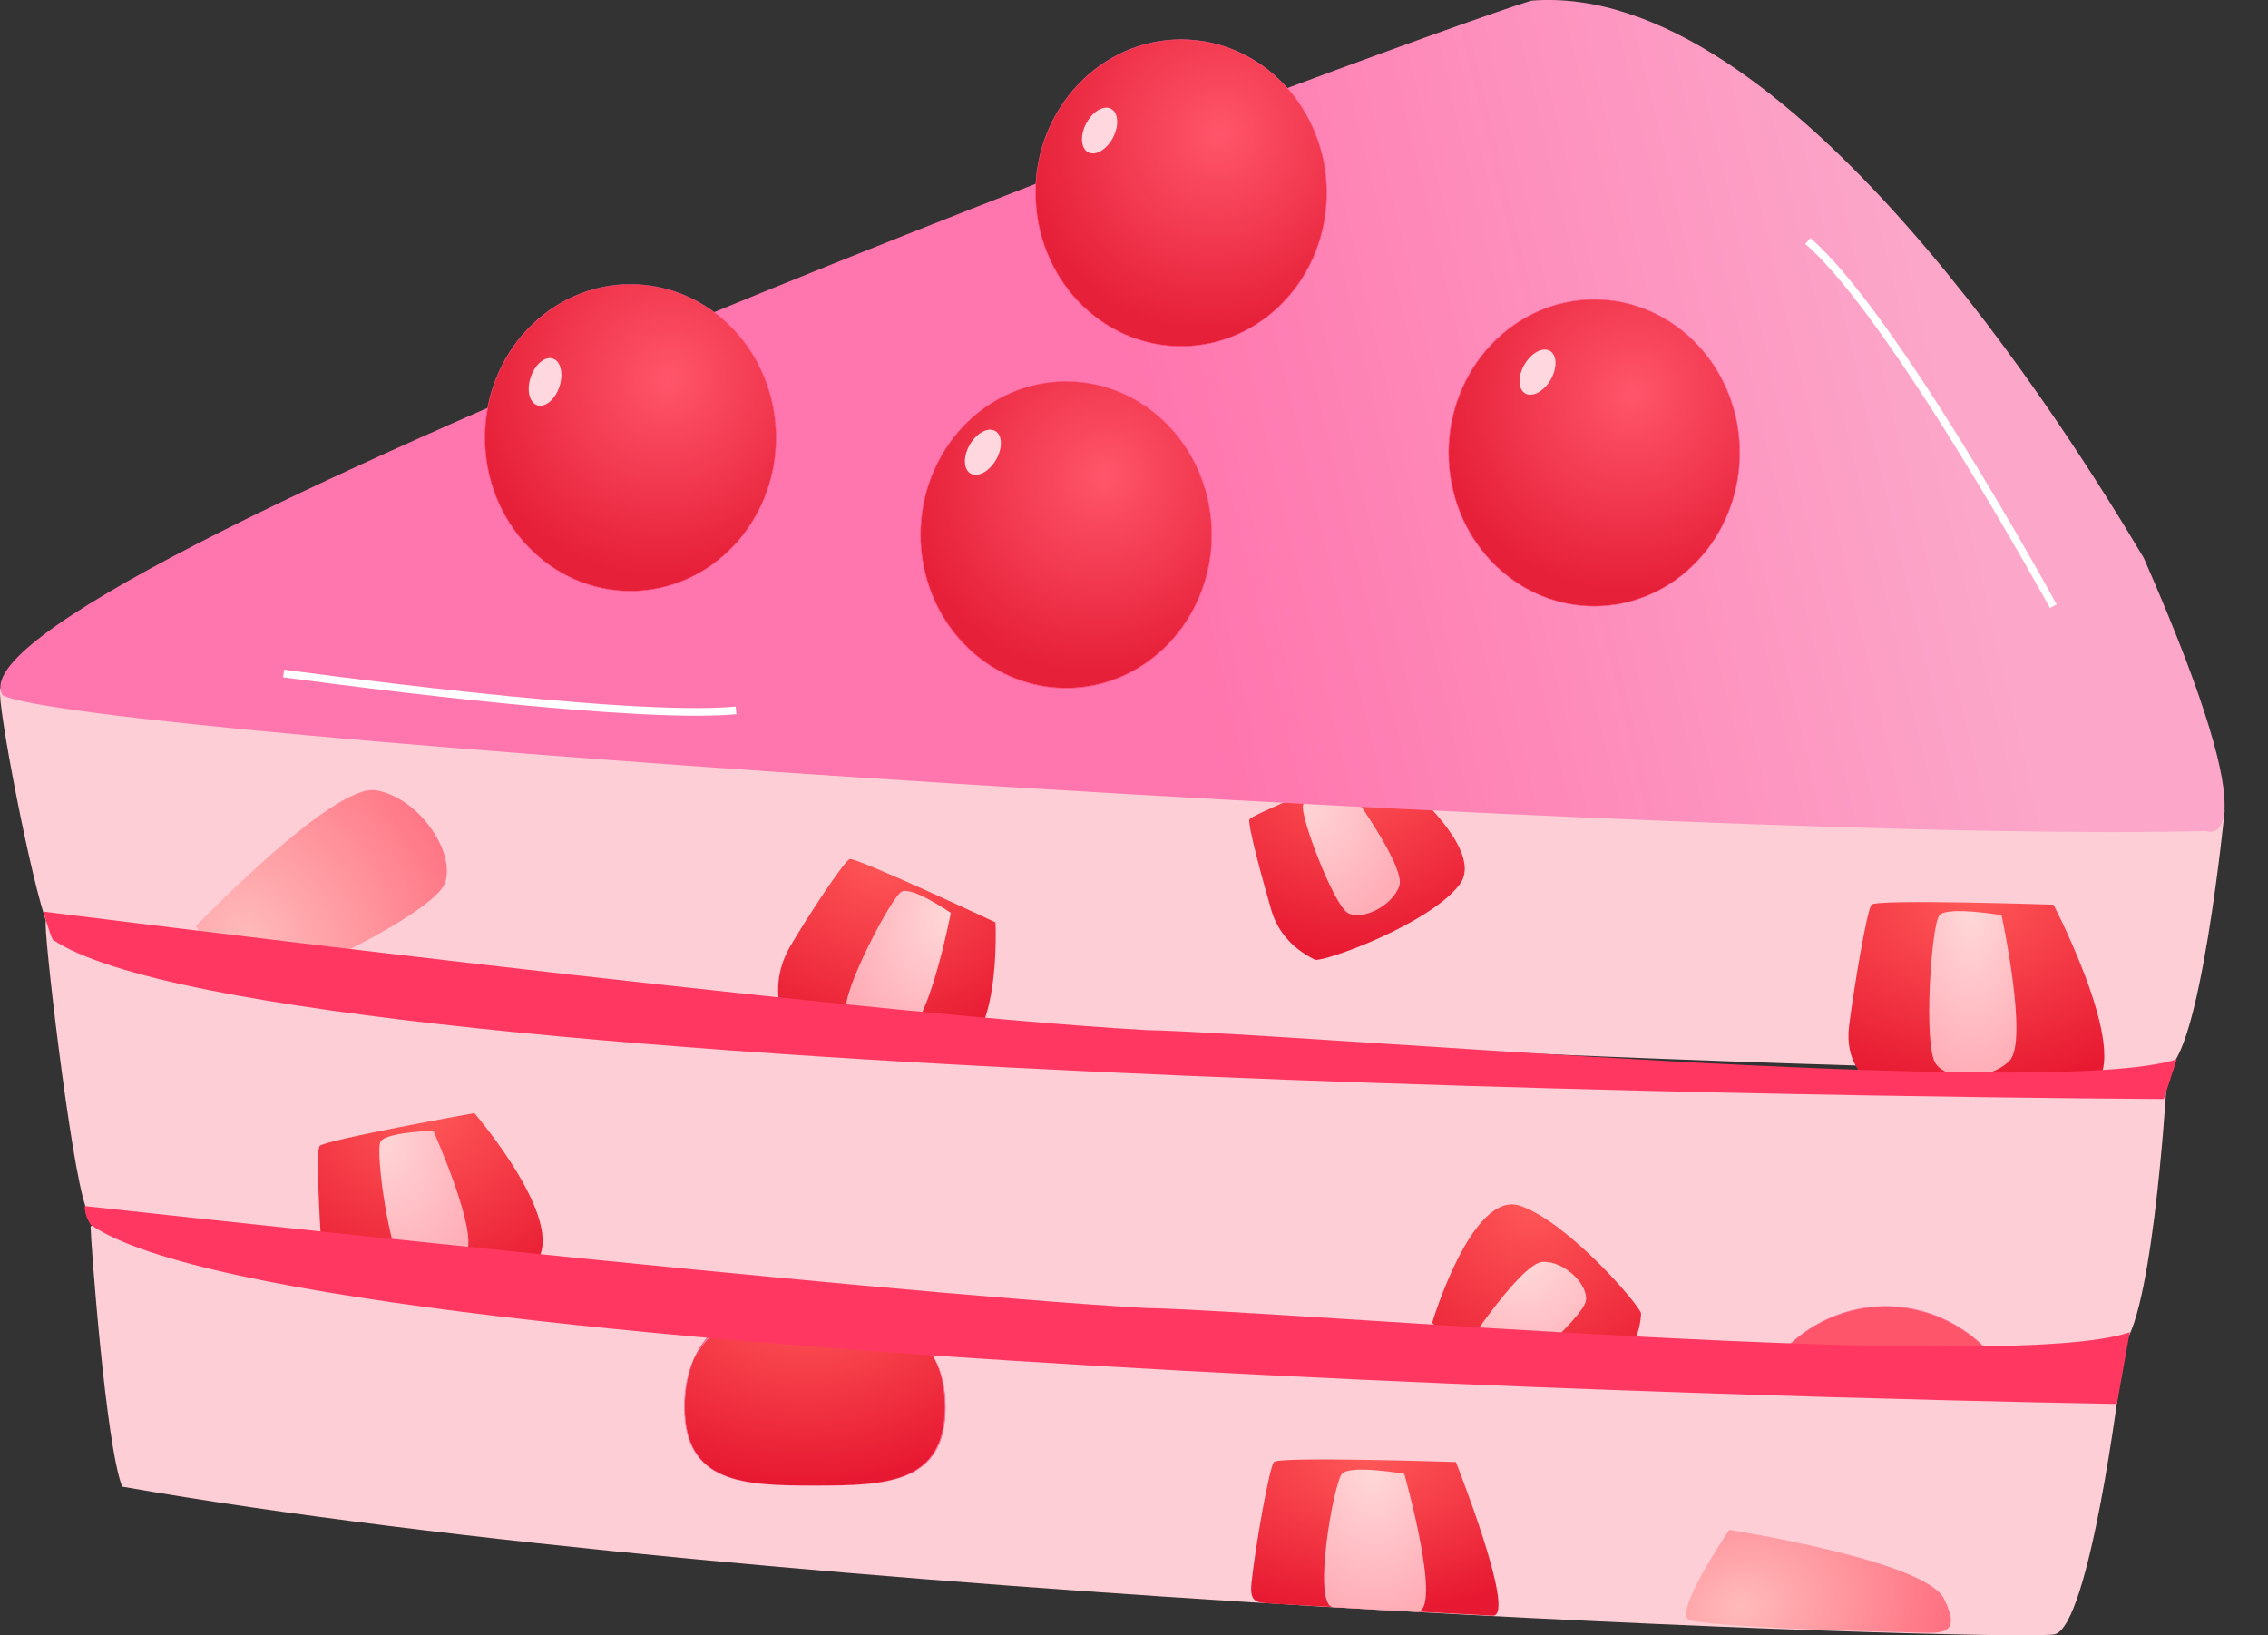 <svg width="43" height="31" viewBox="0 0 43 31" fill="none" xmlns="http://www.w3.org/2000/svg">
<rect x="0" y="0" width="43" height="31" fill="#333333" stroke="none"/>
<path d="M42.18 15.355C42.18 15.355 41.712 20.126 41.046 20.281C40.179 20.436 13.156 19.728 0.914 17.573C0.603 16.796 -0.064 13.312 0.004 13.069C0.072 12.889 -0.974 13.535 10.999 14.292C17.984 15.132 41.201 15.709 42.18 15.355Z" fill="#FDCED6"/>
<path d="M26.156 14.442C26.156 14.442 28.249 16.02 27.67 16.772C27.091 17.524 25.11 18.238 24.935 18.194C24.555 18.014 24.244 17.704 24.112 17.282C23.956 16.748 23.645 15.617 23.689 15.53C23.728 15.442 26.156 14.442 26.156 14.442Z" fill="url(#paint0_radial_1801_11920)"/>
<path d="M25.528 14.889C25.528 14.889 26.662 16.422 26.53 16.796C26.399 17.175 25.82 17.461 25.552 17.306C25.284 17.15 24.642 15.461 24.705 15.262C24.773 15.063 25.528 14.889 25.528 14.889Z" fill="url(#paint1_radial_1801_11920)"/>
<path d="M41.07 20.659C41.07 20.659 40.783 25.43 40.136 25.585C39.313 25.741 13.38 25.032 1.625 22.877C1.338 22.101 0.803 17.485 0.871 17.461C1.051 17.393 -0.175 18.771 11.331 19.524C18.028 20.349 40.111 21.014 41.07 20.659Z" fill="#FDCED6"/>
<path d="M18.874 17.485C18.874 17.485 19.005 19.999 17.934 20.067C16.864 20.135 14.931 19.46 14.844 19.305C14.688 18.863 14.732 18.373 14.975 17.951C15.287 17.417 15.997 16.33 16.109 16.286C16.226 16.243 18.874 17.485 18.874 17.485Z" fill="url(#paint2_radial_1801_11920)"/>
<path d="M18.027 17.306C18.027 17.306 17.628 19.368 17.205 19.567C16.781 19.766 16.134 19.48 16.046 19.145C15.959 18.81 16.893 17.015 17.093 16.903C17.292 16.796 18.027 17.306 18.027 17.306Z" fill="url(#paint3_radial_1801_11920)"/>
<path d="M38.51 27.672C38.51 28.443 38.219 29.183 37.701 29.728C37.184 30.273 36.482 30.579 35.75 30.579C35.018 30.579 34.316 30.273 33.798 29.728C33.281 29.183 32.99 28.443 32.99 27.672C32.99 26.901 33.281 26.162 33.798 25.617C34.316 25.071 35.018 24.765 35.75 24.765C36.482 24.765 37.184 25.071 37.701 25.617C38.219 26.162 38.51 26.901 38.51 27.672Z" fill="#FF556A"/>
<path d="M35.749 30.584C37.273 30.584 38.514 29.279 38.514 27.672C38.514 26.066 37.273 24.76 35.749 24.76C34.225 24.76 32.984 26.066 32.984 27.672C32.984 29.279 34.221 30.584 35.749 30.584ZM35.749 24.77C37.268 24.77 38.504 26.071 38.504 27.672C38.504 29.274 37.268 30.575 35.749 30.575C34.23 30.575 32.994 29.274 32.994 27.672C32.994 26.071 34.23 24.77 35.749 24.77Z" fill="#FF6F98"/>
<path d="M41.824 15.753C41.824 15.753 43.158 16.306 40.646 10.579C39.244 8.225 33.9 -0.385 29.028 0.013C26.511 0.79 -1.198 11.045 0.048 13.175C1.381 13.957 32.722 16 41.824 15.753Z" fill="url(#paint4_linear_1801_11920)"/>
<path d="M3.717 17.553C3.717 17.553 6.321 14.845 7.124 14.981C7.928 15.112 8.638 16.136 8.439 16.733C8.239 17.33 5.173 18.771 4.774 18.728C4.37 18.684 3.717 17.553 3.717 17.553Z" fill="url(#paint5_radial_1801_11920)"/>
<path d="M38.933 17.15C38.933 17.15 40.681 20.499 39.468 20.659C38.101 20.839 35.701 20.669 35.521 20.557C35.341 20.446 34.971 20.125 35.059 19.436C35.146 18.747 35.395 17.262 35.482 17.15C35.57 17.039 38.933 17.15 38.933 17.15Z" fill="url(#paint6_radial_1801_11920)"/>
<path d="M37.949 17.349C37.949 17.349 38.46 19.722 38.105 20.101C37.749 20.48 36.946 20.499 36.703 20.169C36.46 19.834 36.615 17.529 36.771 17.349C36.927 17.174 37.949 17.349 37.949 17.349Z" fill="url(#paint7_radial_1801_11920)"/>
<path d="M41.27 20.082L41.026 20.834C41.026 20.834 5.28 20.679 1.002 17.815C0.934 17.684 0.822 17.281 0.822 17.281C0.822 17.281 16.14 19.218 21.747 19.528C24.686 19.591 38.865 20.858 41.27 20.082Z" fill="#FF3761"/>
<path d="M27.153 25.076C27.153 25.076 27.908 22.547 28.823 22.858C29.733 23.169 31.091 24.746 31.115 24.901C31.091 25.323 30.891 25.721 30.56 25.969C30.117 26.304 29.159 26.988 29.047 26.988C28.935 26.983 27.153 25.076 27.153 25.076Z" fill="url(#paint8_radial_1801_11920)"/>
<path d="M27.801 25.518C27.801 25.518 28.848 23.94 29.247 23.921C29.646 23.897 30.113 24.343 30.069 24.654C30.026 24.964 28.668 26.163 28.468 26.163C28.268 26.163 27.801 25.518 27.801 25.518Z" fill="url(#paint9_radial_1801_11920)"/>
<path d="M8.993 21.101C8.993 21.101 10.906 23.319 10.084 24.008C9.261 24.697 6.944 24.984 6.769 24.921C6.589 24.853 6.146 24.367 6.102 23.746C6.058 23.125 5.99 21.839 6.058 21.727C6.122 21.616 8.993 21.101 8.993 21.101Z" fill="url(#paint10_radial_1801_11920)"/>
<path d="M8.215 21.436C8.215 21.436 9.081 23.368 8.838 23.746C8.594 24.125 7.928 24.299 7.66 24.057C7.392 23.814 7.105 21.815 7.217 21.64C7.324 21.46 8.215 21.436 8.215 21.436Z" fill="url(#paint11_radial_1801_11920)"/>
<path d="M40.199 26.119C40.199 26.119 39.62 30.827 38.953 30.982C38.087 31.133 14.582 30.337 2.317 28.182C2.005 27.406 1.718 23.499 1.718 23.256C1.718 23.033 6.303 24.498 9.043 24.654C16.091 25.542 39.197 26.25 40.199 26.119Z" fill="#FDCED6"/>
<path d="M32.786 29.002C32.786 29.002 36.505 29.579 36.86 30.312C37.215 31.045 36.787 30.958 36.144 30.943C34.874 30.914 32.727 30.846 32.051 30.72C31.662 30.647 32.786 29.002 32.786 29.002Z" fill="url(#paint12_radial_1801_11920)"/>
<path d="M27.603 27.716C27.603 27.716 28.752 30.609 28.309 30.628C27.471 30.584 24.405 30.419 24.196 30.405C23.84 30.376 23.685 30.415 23.728 30.002C23.801 29.313 24.064 27.828 24.152 27.716C24.239 27.605 27.603 27.716 27.603 27.716Z" fill="url(#paint13_radial_1801_11920)"/>
<path d="M26.624 27.939C26.624 27.939 27.374 30.584 26.853 30.555C25.558 30.487 25.446 30.473 25.281 30.468C24.867 30.448 25.286 28.119 25.442 27.939C25.597 27.76 26.624 27.939 26.624 27.939Z" fill="url(#paint14_radial_1801_11920)"/>
<path d="M15.356 24.653C13.993 24.653 12.981 25.226 12.981 26.672C12.981 28.119 14.085 28.162 15.453 28.162C16.821 28.162 17.926 28.119 17.926 26.672C17.916 25.226 16.719 24.653 15.356 24.653Z" fill="url(#paint15_radial_1801_11920)"/>
<path d="M15.448 28.163C16.816 28.163 17.926 28.119 17.926 26.672C17.926 25.226 16.816 24.731 15.448 24.731C14.081 24.731 12.971 25.226 12.971 26.672C12.971 28.119 14.081 28.163 15.448 28.163ZM15.448 24.527C16.806 24.527 17.911 25.236 17.911 26.672C17.911 28.109 16.806 28.163 15.448 28.163C14.09 28.163 12.985 28.114 12.985 26.672C12.985 25.231 14.09 24.527 15.448 24.527Z" fill="#FF6F98"/>
<path d="M40.379 25.256L40.136 26.614C40.136 26.614 5.835 26.076 1.718 23.217C1.65 23.105 1.606 22.994 1.606 22.863C1.606 22.863 16.295 24.484 21.683 24.794C24.506 24.853 38.086 26.051 40.379 25.256Z" fill="#FF3761"/>
<path d="M32.984 8.584C32.984 8.966 32.913 9.344 32.774 9.697C32.636 10.05 32.432 10.37 32.176 10.64C31.92 10.91 31.616 11.124 31.281 11.27C30.946 11.416 30.587 11.492 30.225 11.492C29.862 11.492 29.503 11.416 29.169 11.27C28.834 11.124 28.529 10.91 28.273 10.64C28.017 10.37 27.814 10.05 27.675 9.697C27.536 9.344 27.465 8.966 27.465 8.584C27.465 8.203 27.536 7.825 27.675 7.472C27.814 7.119 28.017 6.799 28.273 6.529C28.529 6.259 28.834 6.045 29.169 5.899C29.503 5.752 29.862 5.677 30.225 5.677C30.587 5.677 30.946 5.752 31.281 5.899C31.616 6.045 31.92 6.259 32.176 6.529C32.432 6.799 32.636 7.119 32.774 7.472C32.913 7.825 32.984 8.203 32.984 8.584Z" fill="url(#paint16_radial_1801_11920)"/>
<path d="M30.226 11.496C31.749 11.496 32.99 10.191 32.99 8.584C32.99 6.978 31.749 5.672 30.226 5.672C28.702 5.672 27.461 6.978 27.461 8.584C27.461 10.191 28.702 11.496 30.226 11.496ZM30.226 5.682C31.744 5.682 32.98 6.983 32.98 8.584C32.98 10.186 31.744 11.487 30.226 11.487C28.707 11.487 27.471 10.186 27.471 8.584C27.476 6.983 28.707 5.682 30.226 5.682Z" fill="#FF5485"/>
<path d="M14.713 8.298C14.713 8.68 14.642 9.058 14.503 9.41C14.364 9.763 14.161 10.083 13.905 10.353C13.648 10.623 13.344 10.838 13.009 10.984C12.674 11.13 12.316 11.205 11.953 11.205C11.591 11.205 11.232 11.13 10.897 10.984C10.562 10.838 10.258 10.623 10.002 10.353C9.745 10.083 9.542 9.763 9.403 9.41C9.265 9.058 9.193 8.68 9.193 8.298C9.193 7.916 9.265 7.538 9.403 7.185C9.542 6.833 9.745 6.512 10.002 6.242C10.258 5.972 10.562 5.758 10.897 5.612C11.232 5.466 11.591 5.391 11.953 5.391C12.316 5.391 12.674 5.466 13.009 5.612C13.344 5.758 13.648 5.972 13.905 6.242C14.161 6.512 14.364 6.833 14.503 7.185C14.642 7.538 14.713 7.916 14.713 8.298Z" fill="url(#paint17_radial_1801_11920)"/>
<path d="M11.954 11.21C13.478 11.21 14.719 9.904 14.719 8.298C14.719 6.691 13.478 5.386 11.954 5.386C10.431 5.386 9.189 6.691 9.189 8.298C9.189 9.904 10.431 11.21 11.954 11.21ZM11.954 5.395C13.473 5.395 14.709 6.696 14.709 8.298C14.709 9.899 13.473 11.2 11.954 11.2C10.435 11.2 9.199 9.899 9.199 8.298C9.199 6.696 10.435 5.395 11.954 5.395Z" fill="#FF5485"/>
<path d="M22.973 10.137C22.973 10.908 22.682 11.648 22.164 12.193C21.647 12.738 20.945 13.044 20.213 13.044C19.481 13.044 18.779 12.738 18.261 12.193C17.744 11.648 17.453 10.908 17.453 10.137C17.453 9.366 17.744 8.627 18.261 8.081C18.779 7.536 19.481 7.23 20.213 7.23C20.945 7.23 21.647 7.536 22.164 8.081C22.682 8.627 22.973 9.366 22.973 10.137Z" fill="url(#paint18_radial_1801_11920)"/>
<path d="M20.214 13.054C21.737 13.054 22.979 11.748 22.979 10.142C22.979 8.536 21.737 7.23 20.214 7.23C18.69 7.23 17.449 8.536 17.449 10.142C17.449 11.748 18.686 13.054 20.214 13.054ZM20.214 7.235C21.733 7.235 22.969 8.536 22.969 10.137C22.969 11.739 21.733 13.039 20.214 13.039C18.695 13.039 17.459 11.739 17.459 10.137C17.459 8.536 18.695 7.235 20.214 7.235Z" fill="#FF5485"/>
<path d="M25.154 3.658C25.154 4.429 24.863 5.169 24.346 5.714C23.828 6.259 23.127 6.565 22.395 6.565C21.663 6.565 20.961 6.259 20.443 5.714C19.925 5.169 19.635 4.429 19.635 3.658C19.635 2.887 19.925 2.148 20.443 1.602C20.961 1.057 21.663 0.751 22.395 0.751C23.127 0.751 23.828 1.057 24.346 1.602C24.863 2.148 25.154 2.887 25.154 3.658Z" fill="url(#paint19_radial_1801_11920)"/>
<path d="M22.394 6.57C23.917 6.57 25.158 5.265 25.158 3.658C25.158 2.052 23.917 0.746 22.394 0.746C20.87 0.746 19.629 2.052 19.629 3.658C19.629 5.265 20.865 6.57 22.394 6.57ZM22.394 0.756C23.912 0.756 25.148 2.056 25.148 3.658C25.148 5.26 23.912 6.56 22.394 6.56C20.875 6.56 19.639 5.26 19.639 3.658C19.639 2.056 20.875 0.756 22.394 0.756Z" fill="#FF5485"/>
<path d="M29.4 7.198C29.338 7.305 29.252 7.392 29.162 7.441C29.071 7.49 28.983 7.496 28.917 7.458C28.851 7.42 28.813 7.341 28.81 7.239C28.807 7.136 28.84 7.018 28.902 6.911C28.933 6.858 28.97 6.81 29.011 6.768C29.051 6.726 29.096 6.692 29.14 6.668C29.185 6.644 29.23 6.63 29.272 6.627C29.314 6.624 29.352 6.632 29.385 6.651C29.417 6.67 29.444 6.699 29.462 6.737C29.48 6.774 29.491 6.82 29.492 6.871C29.493 6.921 29.486 6.976 29.47 7.032C29.454 7.089 29.43 7.145 29.4 7.198Z" fill="#FFD7DE"/>
<path d="M18.884 8.717C18.822 8.824 18.736 8.911 18.646 8.96C18.555 9.009 18.468 9.015 18.402 8.977C18.336 8.939 18.297 8.86 18.294 8.758C18.291 8.655 18.325 8.537 18.387 8.43C18.449 8.323 18.534 8.236 18.625 8.187C18.715 8.138 18.803 8.132 18.869 8.17C18.935 8.208 18.974 8.287 18.976 8.39C18.979 8.492 18.946 8.61 18.884 8.717Z" fill="#FFD7DE"/>
<path d="M10.607 7.331C10.587 7.389 10.561 7.444 10.529 7.493C10.497 7.542 10.461 7.584 10.422 7.617C10.383 7.649 10.342 7.672 10.301 7.683C10.261 7.694 10.222 7.694 10.186 7.682C10.15 7.67 10.118 7.647 10.093 7.613C10.067 7.58 10.048 7.537 10.037 7.488C10.025 7.438 10.022 7.383 10.026 7.325C10.03 7.267 10.043 7.207 10.062 7.149C10.082 7.091 10.108 7.036 10.14 6.987C10.171 6.938 10.208 6.896 10.247 6.863C10.286 6.83 10.327 6.808 10.367 6.797C10.408 6.785 10.447 6.786 10.483 6.798C10.519 6.81 10.55 6.833 10.576 6.866C10.601 6.9 10.62 6.942 10.632 6.992C10.643 7.041 10.647 7.097 10.643 7.155C10.638 7.213 10.626 7.273 10.607 7.331Z" fill="#FFD7DE"/>
<path d="M21.103 2.607C21.046 2.716 20.964 2.807 20.876 2.86C20.788 2.913 20.7 2.923 20.633 2.888C20.565 2.853 20.523 2.776 20.515 2.674C20.508 2.571 20.536 2.452 20.593 2.342C20.65 2.233 20.732 2.142 20.82 2.089C20.908 2.036 20.996 2.026 21.063 2.061C21.131 2.096 21.173 2.173 21.18 2.276C21.188 2.378 21.16 2.497 21.103 2.607Z" fill="#FFD7DE"/>
<path d="M38.866 11.525L38.992 11.457C38.87 11.229 35.94 5.905 34.324 4.512L34.227 4.624C35.828 5.997 38.836 11.472 38.866 11.525Z" fill="white"/>
<path d="M13.209 13.568C13.496 13.568 13.749 13.559 13.963 13.539L13.948 13.394C11.846 13.593 5.45 12.7 5.387 12.695L5.367 12.84C5.426 12.845 10.624 13.568 13.209 13.568Z" fill="white"/>
<defs>
<radialGradient id="paint0_radial_1801_11920" cx="0" cy="0" r="1" gradientUnits="userSpaceOnUse" gradientTransform="translate(25.628 14.364) rotate(88.499) scale(3.833 4.175)">
<stop stop-color="#FF5858"/>
<stop offset="1" stop-color="#E71831"/>
</radialGradient>
<radialGradient id="paint1_radial_1801_11920" cx="0" cy="0" r="1" gradientUnits="userSpaceOnUse" gradientTransform="translate(24.646 14.992) rotate(67.53) scale(2.551 1.909)">
<stop stop-color="#FFD9D9"/>
<stop offset="1" stop-color="#FFAEB8"/>
</radialGradient>
<radialGradient id="paint2_radial_1801_11920" cx="0" cy="0" r="1" gradientUnits="userSpaceOnUse" gradientTransform="translate(16.714 16.206) rotate(88.497) scale(3.867 4.216)">
<stop stop-color="#FF5858"/>
<stop offset="1" stop-color="#E71831"/>
</radialGradient>
<radialGradient id="paint3_radial_1801_11920" cx="0" cy="0" r="1" gradientUnits="userSpaceOnUse" gradientTransform="translate(18.04 17.279) rotate(113.134) scale(2.56 1.854)">
<stop stop-color="#FFD9D9"/>
<stop offset="1" stop-color="#FFAEB8"/>
</radialGradient>
<linearGradient id="paint4_linear_1801_11920" x1="36.462" y1="4.32" x2="-0.001" y2="12.959" gradientUnits="userSpaceOnUse">
<stop stop-color="#FCA7CA"/>
<stop offset="0.409" stop-color="#FF75AD"/>
</linearGradient>
<radialGradient id="paint5_radial_1801_11920" cx="0" cy="0" r="1" gradientUnits="userSpaceOnUse" gradientTransform="translate(4.7 17.787) rotate(-33.232) scale(4.405 5.582)">
<stop stop-color="#FFBABA"/>
<stop offset="1" stop-color="#FF7081"/>
</radialGradient>
<radialGradient id="paint6_radial_1801_11920" cx="0" cy="0" r="1" gradientUnits="userSpaceOnUse" gradientTransform="translate(37.352 17.024) rotate(88.161) scale(3.715 4.955)">
<stop stop-color="#FF5858"/>
<stop offset="1" stop-color="#E71831"/>
</radialGradient>
<radialGradient id="paint7_radial_1801_11920" cx="0" cy="0" r="1" gradientUnits="userSpaceOnUse" gradientTransform="translate(37.363 17.206) rotate(89.271) scale(3.196 1.69)">
<stop stop-color="#FFD9D9"/>
<stop offset="1" stop-color="#FFAEB8"/>
</radialGradient>
<radialGradient id="paint8_radial_1801_11920" cx="0" cy="0" r="1" gradientUnits="userSpaceOnUse" gradientTransform="translate(29.037 22.744) rotate(88.686) scale(4.245 4.048)">
<stop stop-color="#FF5858"/>
<stop offset="1" stop-color="#E71831"/>
</radialGradient>
<radialGradient id="paint9_radial_1801_11920" cx="0" cy="0" r="1" gradientUnits="userSpaceOnUse" gradientTransform="translate(28.881 23.873) rotate(88.604) scale(2.291 2.32)">
<stop stop-color="#FFD9D9"/>
<stop offset="1" stop-color="#FFAEB8"/>
</radialGradient>
<radialGradient id="paint10_radial_1801_11920" cx="0" cy="0" r="1" gradientUnits="userSpaceOnUse" gradientTransform="translate(8.055 21.021) rotate(88.466) scale(3.91 4.352)">
<stop stop-color="#FF5858"/>
<stop offset="1" stop-color="#E71831"/>
</radialGradient>
<radialGradient id="paint11_radial_1801_11920" cx="0" cy="0" r="1" gradientUnits="userSpaceOnUse" gradientTransform="translate(7.113 21.345) rotate(71.901) scale(2.971 1.838)">
<stop stop-color="#FFD9D9"/>
<stop offset="1" stop-color="#FFAEB8"/>
</radialGradient>
<radialGradient id="paint12_radial_1801_11920" cx="0" cy="0" r="1" gradientUnits="userSpaceOnUse" gradientTransform="translate(33.006 30.464) rotate(-17.894) scale(4.087 3.304)">
<stop stop-color="#FFBABA"/>
<stop offset="1" stop-color="#FF7081"/>
</radialGradient>
<radialGradient id="paint13_radial_1801_11920" cx="0" cy="0" r="1" gradientUnits="userSpaceOnUse" gradientTransform="translate(25.95 27.605) rotate(87.817) scale(3.026 4.789)">
<stop stop-color="#FF5858"/>
<stop offset="1" stop-color="#E71831"/>
</radialGradient>
<radialGradient id="paint14_radial_1801_11920" cx="0" cy="0" r="1" gradientUnits="userSpaceOnUse" gradientTransform="translate(26.023 27.803) rotate(89.011) scale(2.753 1.976)">
<stop stop-color="#FFD9D9"/>
<stop offset="1" stop-color="#FFAEB8"/>
</radialGradient>
<radialGradient id="paint15_radial_1801_11920" cx="0" cy="0" r="1" gradientUnits="userSpaceOnUse" gradientTransform="translate(15.332 24.58) rotate(88.057) scale(3.584 5.051)">
<stop stop-color="#FF5858"/>
<stop offset="1" stop-color="#E71831"/>
</radialGradient>
<radialGradient id="paint16_radial_1801_11920" cx="0" cy="0" r="1" gradientUnits="userSpaceOnUse" gradientTransform="translate(30.953 7.467) rotate(126.87) scale(3.811 3.618)">
<stop stop-color="#FF556A"/>
<stop offset="1" stop-color="#E62038"/>
</radialGradient>
<radialGradient id="paint17_radial_1801_11920" cx="0" cy="0" r="1" gradientUnits="userSpaceOnUse" gradientTransform="translate(12.681 7.181) rotate(126.87) scale(3.811 3.618)">
<stop stop-color="#FF556A"/>
<stop offset="1" stop-color="#E62038"/>
</radialGradient>
<radialGradient id="paint18_radial_1801_11920" cx="0" cy="0" r="1" gradientUnits="userSpaceOnUse" gradientTransform="translate(20.941 9.02) rotate(126.87) scale(3.811 3.618)">
<stop stop-color="#FF556A"/>
<stop offset="1" stop-color="#E62038"/>
</radialGradient>
<radialGradient id="paint19_radial_1801_11920" cx="0" cy="0" r="1" gradientUnits="userSpaceOnUse" gradientTransform="translate(23.123 2.541) rotate(126.87) scale(3.811 3.618)">
<stop stop-color="#FF556A"/>
<stop offset="1" stop-color="#E62038"/>
</radialGradient>
</defs>
</svg>
